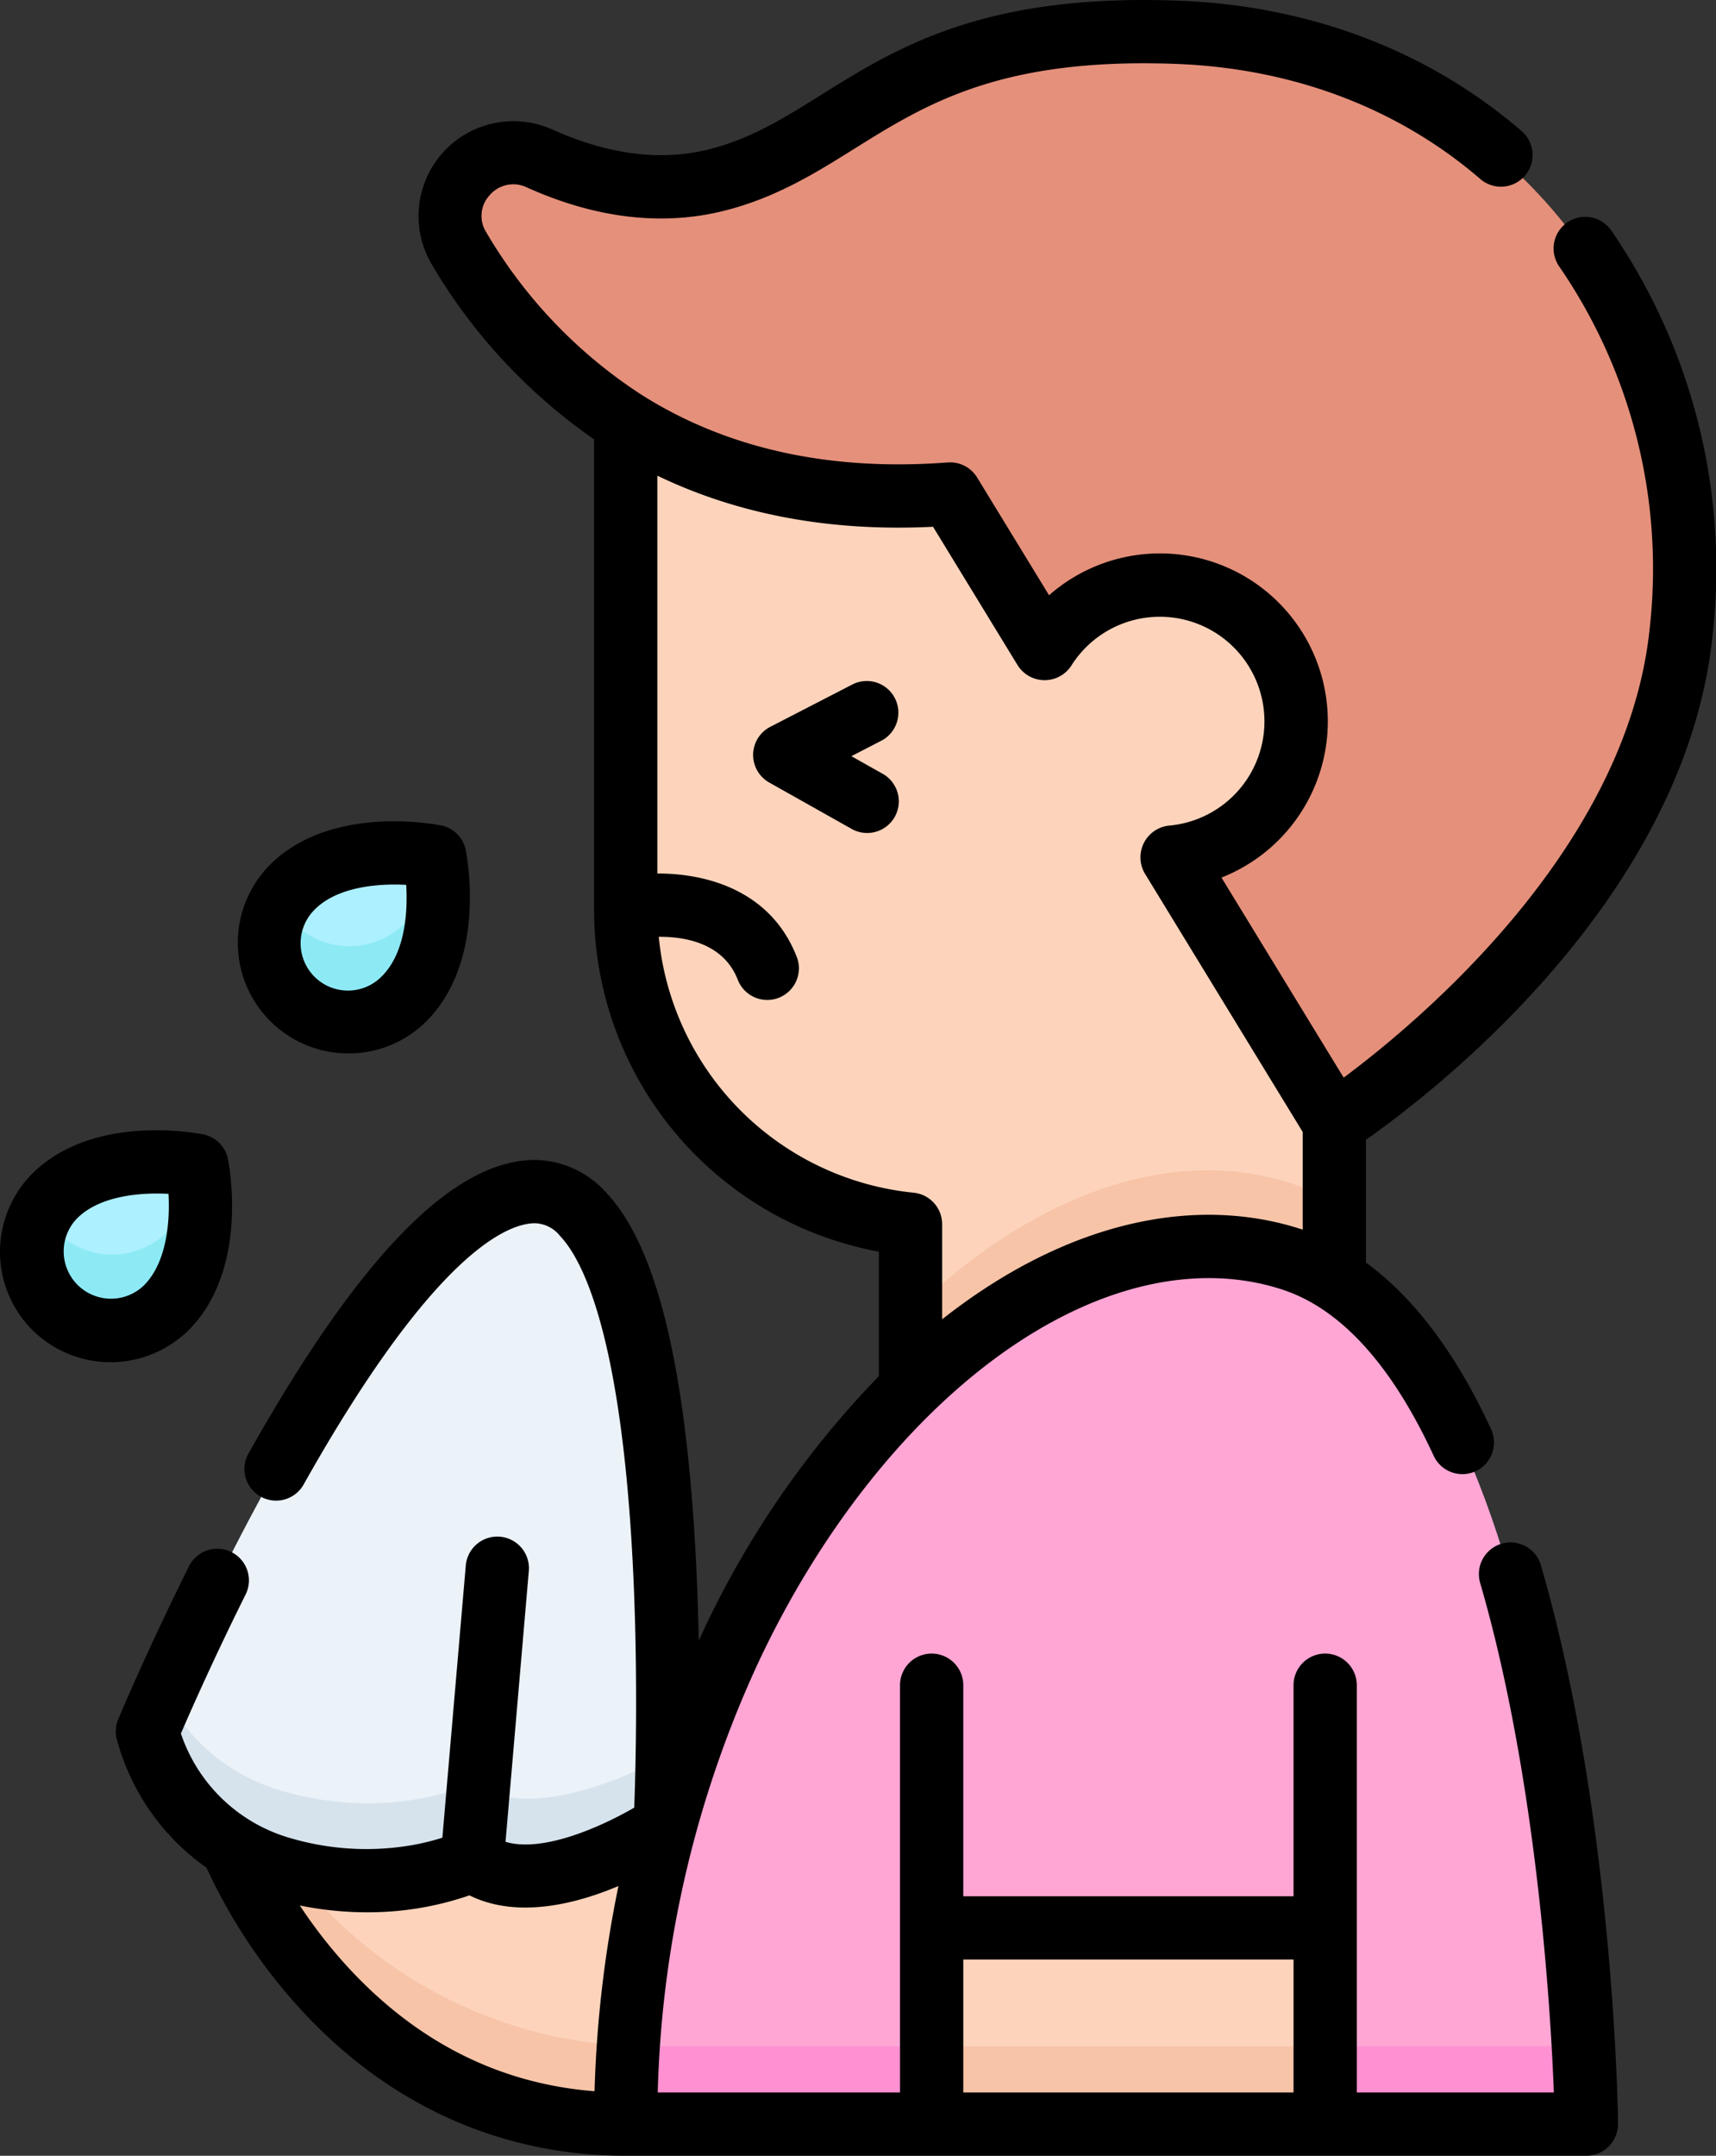 <svg xmlns="http://www.w3.org/2000/svg" viewBox="0 0 177.501 222.916"><rect x="0" y="0" width="177.501" height="222.916" fill="#333333" stroke="none"/><defs><style>.a{fill:#fdd4bb;}.b{fill:#f7c4a8;}.c{fill:#e5907b;}.d{fill:#ffa6d5;}.e{fill:#ff90d1;}.f{fill:#adf0ff;}.g{fill:#8deaf5;}.h{fill:#ebf2f8;}.i{fill:#d6e3ed;}</style></defs><g transform="translate(-52.155 -0.001)"><g transform="translate(55.595 3.484)"><path class="a" d="M230.317,183.348v17.026c12.334-11.984,26.709-17.479,39.318-13.412a20.075,20.075,0,0,1,4.44,2.075V172.91l-16.769-27.446a14.063,14.063,0,1,0-13.14-21.507l-9.757-15.97c-14.242,1.088-25.159-2.17-33.494-7.409v50.17A32.776,32.776,0,0,0,230.317,183.348Z" transform="translate(-139.587 -60.271)"/><g transform="translate(90.73 117.526)"><path class="b" d="M268.448,292.678v7.837c12.334-11.984,26.709-17.479,39.318-13.412a20.073,20.073,0,0,1,4.44,2.076v-7.837a20.087,20.087,0,0,0-4.44-2.075C295.157,275.2,280.781,280.694,268.448,292.678Z" transform="translate(-268.448 -277.937)"/></g><path class="c" d="M234.264,8.064c-29.019-1.073-33.4,11.66-47.446,15.234-6.487,1.65-12.842.26-18.324-2.2a6.532,6.532,0,0,0-8.307,9.322,53.753,53.753,0,0,0,17.177,17.89h0c8.335,5.239,19.252,8.5,33.494,7.409l9.757,15.97a14.063,14.063,0,1,1,13.141,21.507l16.769,27.446s32.624-21.107,35.782-50.5C289.6,39.529,269.545,9.368,234.264,8.064Z" transform="translate(-116.038 -8)"/><path class="d" d="M300.1,386.523s-.952-79.737-30.467-89.258-68.721,33.323-68.721,89.258Z" transform="translate(-139.587 -170.574)"/><path class="e" d="M201.172,486q-.255,3.871-.258,7.837H300.1s-.036-2.973-.305-7.837Z" transform="translate(-139.587 -277.888)"/><path class="a" d="M273.47,457.492h40.625v20.249H273.47Z" transform="translate(-180.554 -261.792)"/><path class="b" d="M273.47,486h40.625v7.837H273.47Z" transform="translate(-180.554 -277.888)"/><path class="f" d="M133.519,203.04s-9.605-1.921-14.683,3.156a8.151,8.151,0,1,0,11.527,11.527C135.44,212.646,133.519,203.04,133.519,203.04Z" transform="translate(-91.897 -117.922)"/><path class="f" d="M77.127,276.28s-9.605-1.921-14.683,3.156a8.151,8.151,0,0,0,11.527,11.527C79.048,285.885,77.127,276.28,77.127,276.28Z" transform="translate(-60.057 -159.275)"/><path class="g" d="M130.368,210.589a8.138,8.138,0,0,1-12.906-1.845,8.148,8.148,0,0,0,12.906,9.682c4.668-4.668,3.421-13.157,3.19-14.5A12.34,12.34,0,0,1,130.368,210.589Z" transform="translate(-91.902 -118.625)"/><path class="g" d="M73.976,283.829a8.138,8.138,0,0,1-12.906-1.845,8.148,8.148,0,0,0,12.906,9.682c4.668-4.668,3.421-13.157,3.19-14.5A12.335,12.335,0,0,1,73.976,283.829Z" transform="translate(-60.062 -159.978)"/><path class="h" d="M87.511,338.669s23.249-55.712,40.011-55.712,13.441,65.437,13.441,65.437-12.955,8.738-19.919,3.555c0,0-8.287,4.118-19.624.879A20.171,20.171,0,0,1,87.511,338.669Z" transform="translate(-75.558 -163.246)"/><path class="h" d="M87.511,338.669s23.249-55.712,40.011-55.712,13.441,65.437,13.441,65.437-12.955,8.738-19.919,3.555c0,0-8.287,4.118-19.624.879A20.171,20.171,0,0,1,87.511,338.669Z" transform="translate(-75.558 -163.246)"/><path class="i" d="M121.045,411.549s-8.287,4.118-19.624.879a19.767,19.767,0,0,1-12.294-10.034c-1.037,2.328-1.614,3.712-1.614,3.712a20.17,20.17,0,0,0,13.908,14.159c11.337,3.239,19.624-.879,19.624-.879,6.964,5.182,19.919-3.555,19.919-3.555s.139-2.744.216-7.105C137.469,410.712,126.743,415.79,121.045,411.549Z" transform="translate(-75.559 -230.682)"/><path class="a" d="M152.262,433.256s-12.955,8.738-19.919,3.555c0,0-8.287,4.118-19.624.879a20.234,20.234,0,0,1-5.19-2.292l-.005,0s11.154,28.655,40.66,28.655a117.83,117.83,0,0,1,4.079-30.8Z" transform="translate(-86.858 -248.108)"/><path class="b" d="M148.446,458.967a46.642,46.642,0,0,1-34.919-18.281c-.268-.069-.536-.139-.808-.216a20.234,20.234,0,0,1-5.19-2.292l-.005,0s11.154,28.655,40.66,28.655Q148.184,462.854,148.446,458.967Z" transform="translate(-86.858 -250.886)"/></g><g transform="translate(52.155 0.001)"><path d="M244.813,65.88A61.721,61.721,0,0,0,234.329,23.8a3.272,3.272,0,0,0-5.36,3.754,55.182,55.182,0,0,1,9.338,37.625c-2.433,22.642-23.915,40.515-31.633,46.256l-12.64-20.688A17.364,17.364,0,1,0,176.2,61.555l-7.441-12.179a3.276,3.276,0,0,0-3.041-1.556c-12.151.928-22.773-1.4-31.569-6.931a50.349,50.349,0,0,1-16.154-16.851,3.149,3.149,0,0,1,.333-3.843,3.213,3.213,0,0,1,3.851-.816c7.177,3.224,14.077,4.029,20.507,2.393,5.313-1.352,9.4-3.906,13.356-6.377,7.442-4.649,15.145-9.46,33.255-8.787,12.081.447,22.968,4.555,31.484,11.88a3.272,3.272,0,1,0,4.268-4.96C215.394,5.223,203.115.569,189.537.068c-20.126-.742-29.071,4.846-36.964,9.777-3.851,2.406-7.177,4.484-11.5,5.585-4.963,1.263-10.418.583-16.214-2.021A9.816,9.816,0,0,0,112.4,27.429a57.385,57.385,0,0,0,16.737,18v48.5a35.983,35.983,0,0,0,29.46,35.5v12.868A96.691,96.691,0,0,0,140.3,168.924c-.114.241-.219.487-.331.728-.054-2.636-.145-5.417-.291-8.267-1.031-20.119-4.076-32.577-9.31-38.083a10.034,10.034,0,0,0-7.343-3.356c-8.444,0-18.122,9.9-29.589,30.275a3.272,3.272,0,1,0,5.7,3.21c13.685-24.316,21.263-26.941,23.886-26.941a3.442,3.442,0,0,1,2.6,1.321c2.28,2.4,6.288,9.985,7.516,33.859.567,11.03.3,21.306.154,25.249-3.283,1.906-9.409,4.7-13.314,3.536l2.409-28.011a3.272,3.272,0,0,0-6.52-.561l-2.421,28.144a23.992,23.992,0,0,1-3.312.8,27.81,27.81,0,0,1-12.368-.745A16.814,16.814,0,0,1,86.4,179.255c.957-2.22,3.394-7.752,6.708-14.407a3.272,3.272,0,0,0-5.858-2.916c-4.405,8.847-7.217,15.566-7.335,15.848a3.273,3.273,0,0,0-.178,1.951,23.77,23.77,0,0,0,9.31,13.4,57.05,57.05,0,0,0,9.474,14.351c9.128,10.1,20.845,15.433,33.884,15.433h99.381a3.291,3.291,0,0,0,3.271-3.311c-.015-1.291-.464-31.917-7.989-57.775a3.272,3.272,0,0,0-6.283,1.829c5.869,20.166,7.3,44.081,7.631,52.714H208.032V174.262a3.272,3.272,0,0,0-6.544,0v21.822H167.328V174.262a3.272,3.272,0,0,0-6.544,0v42.111H135.723a112.63,112.63,0,0,1,10.495-44.655c6.249-13.243,15.026-24.421,24.712-31.475,10.051-7.318,20.466-9.775,29.326-6.917,6.059,1.954,11.35,7.745,15.729,17.21a3.271,3.271,0,1,0,5.938-2.747c-3.629-7.844-7.965-13.607-12.943-17.229v-12.7c6.674-4.679,32.9-24.681,35.834-51.984ZM167.328,202.627h34.161v13.745H167.328Zm-63.8.63a50.705,50.705,0,0,1-4.829-6.221,34.763,34.763,0,0,0,6.937.706,32.06,32.06,0,0,0,10.61-1.752c4.531,2.253,10.021,1.087,14.034-.414.472-.177.931-.362,1.378-.55a121.986,121.986,0,0,0-2.471,21.22c-9.868-.772-18.488-5.131-25.658-12.99Zm98.913-76.1-.172-.059c-10.9-3.517-23.4-.728-35.187,7.854q-.977.711-1.941,1.472v-9.835a3.272,3.272,0,0,0-2.939-3.255,29.446,29.446,0,0,1-26.374-26.462c2.717-.02,6.669.645,8.16,4.406a3.272,3.272,0,1,0,6.082-2.412c-2.693-6.792-9.3-8.559-14.389-8.538V49.188C144.06,53.221,153.619,55,164.2,54.471l8.748,14.317a3.293,3.293,0,0,0,5.557.042A10.819,10.819,0,1,1,188.62,85.372a3.3,3.3,0,0,0-2.506,4.965l16.322,26.715v10.1Z" transform="translate(-67.687 -0.001)"/><path d="M244.4,171.318l-3.15-1.773,3.045-1.571a3.272,3.272,0,1,0-3-5.815l-8.438,4.353a3.271,3.271,0,0,0-.1,5.759l8.438,4.749a3.272,3.272,0,1,0,3.209-5.7Z" transform="translate(-153.184 -91.352)"/><path d="M120.094,219.069a11.361,11.361,0,0,0,8.088-3.35c2.662-2.662,4.2-6.608,4.443-11.41a27.857,27.857,0,0,0-.386-6.256,3.272,3.272,0,0,0-2.567-2.567,27.871,27.871,0,0,0-6.256-.386c-4.8.244-8.749,1.78-11.411,4.443a11.439,11.439,0,0,0,8.088,19.526Zm-3.461-14.9c2.039-2.039,5.481-2.565,8.243-2.565.418,0,.821.012,1.2.033.155,2.656-.042,6.974-2.523,9.454a4.895,4.895,0,1,1-6.922-6.922Z" transform="translate(-84.057 -110.138)"/><path d="M76.124,277.691a27.914,27.914,0,0,0-.386-6.256,3.273,3.273,0,0,0-2.567-2.567,27.934,27.934,0,0,0-6.256-.386c-4.8.244-8.748,1.781-11.41,4.443a11.438,11.438,0,0,0,0,16.176,11.492,11.492,0,0,0,16.176,0c2.662-2.662,4.2-6.608,4.443-11.41Zm-9.07,6.784a4.895,4.895,0,0,1-6.922-6.922c2.039-2.039,5.481-2.565,8.242-2.565.422,0,.829.012,1.211.034.159,2.887-.181,7.1-2.532,9.453Z" transform="translate(-52.155 -151.571)"/></g></g></svg>